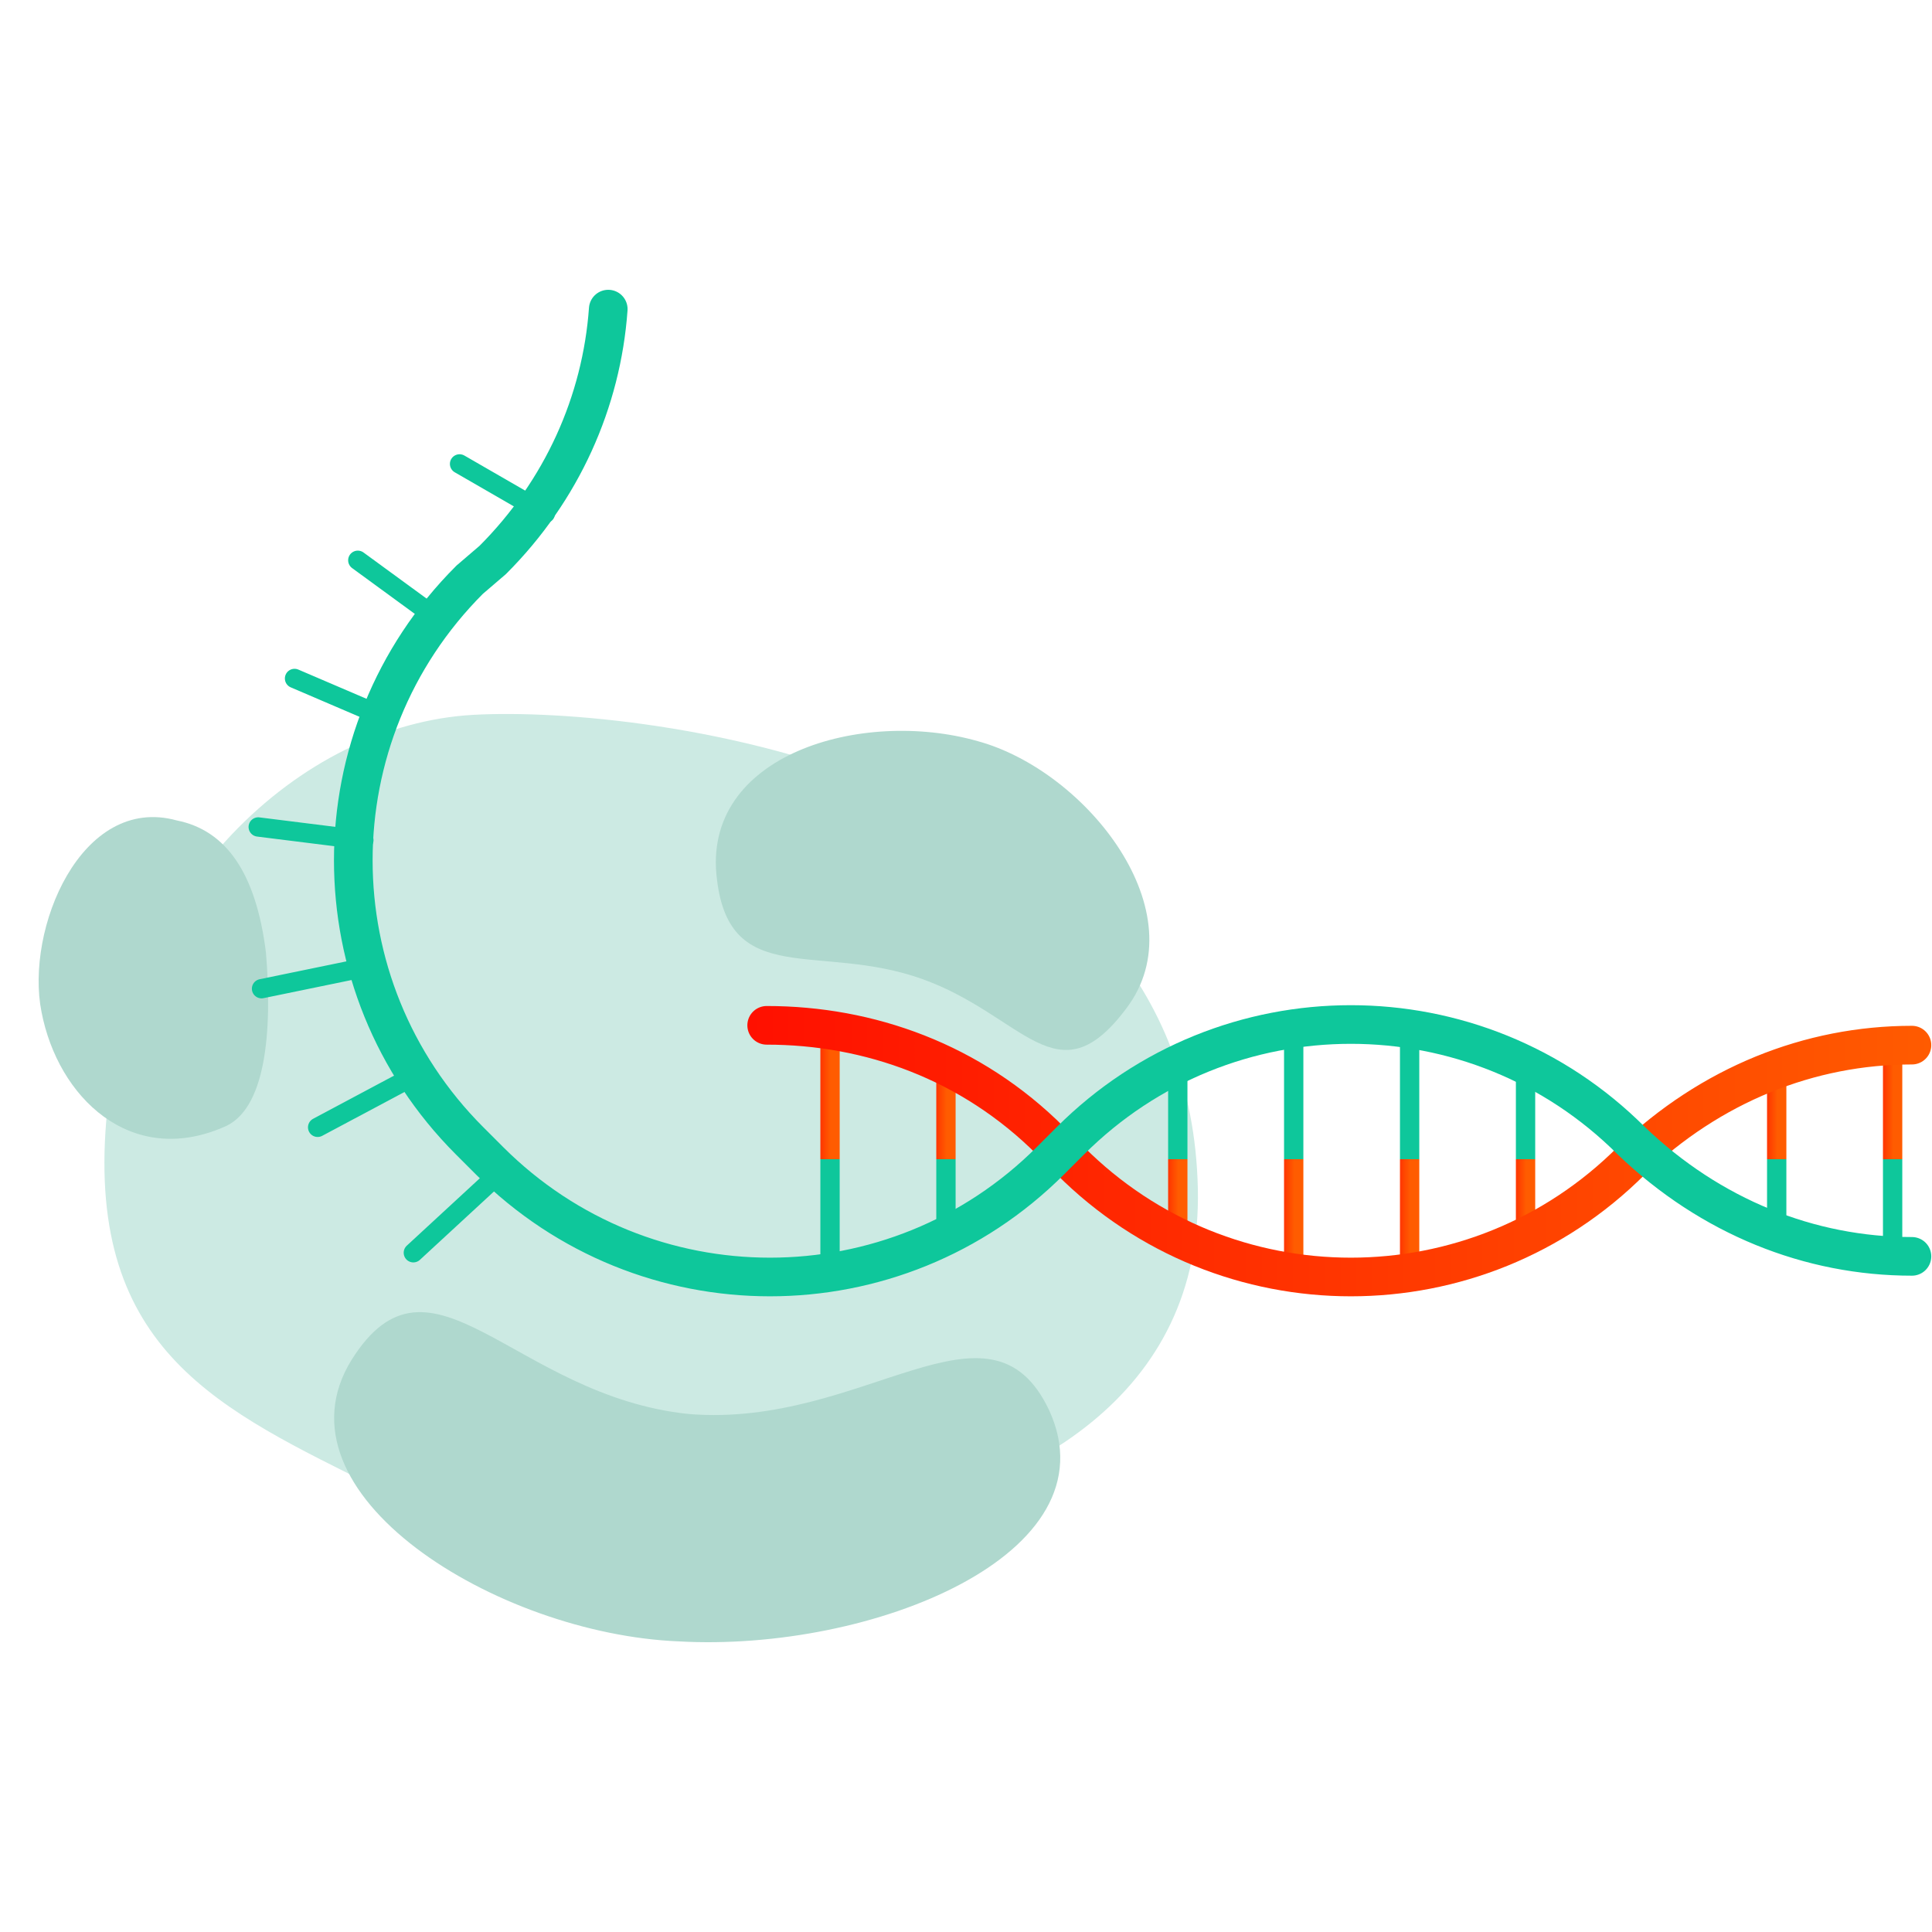 <svg width="100" height="100" viewBox="0 0 100 100" fill="none" xmlns="http://www.w3.org/2000/svg">
<path d="M5.5 58C4.5 70 11.5 73 19.5 77C26 81.5 62.5 83 62 61.5C61.5 40 33.5 36.5 24.5 37C15.5 37.5 6.5 46 5.5 58Z" fill="#CCEAE3"/>
<path d="M54.307 73.002C51.227 66.463 44.724 73.936 35.654 73.189C26.583 72.255 22.305 63.848 18.198 70.386C13.919 77.299 25.728 84.584 35.14 84.958C45.066 85.518 57.73 80.474 54.307 73.002Z" fill="#AFD8CE"/>
<path d="M37.112 45.538C37.795 51.175 42.408 48.783 47.703 50.663C52.999 52.542 54.708 56.983 58.295 52.2C62.053 47.246 56.245 39.9 50.608 38.362C44.628 36.654 36.258 39.046 37.112 45.538Z" fill="#AFD8CE"/>
<path d="M11.544 58.353C13.765 57.499 14.106 53.399 13.765 49.299C13.252 45.199 11.715 42.978 9.152 42.466C4.198 41.099 1.294 48.103 2.148 52.374C3.002 56.816 6.76 60.403 11.544 58.353Z" fill="#AFD8CE"/>
<path d="M78.962 64L78.962 60" stroke="url(#paint0_linear)" stroke-miterlimit="10"/>
<path d="M72.962 66L72.962 60" stroke="url(#paint1_linear)" stroke-miterlimit="10"/>
<path d="M66.962 66L66.962 60" stroke="url(#paint2_linear)" stroke-miterlimit="10"/>
<path d="M97.962 54L97.962 60" stroke="url(#paint3_linear)" stroke-miterlimit="10"/>
<path d="M91.962 55L91.962 60" stroke="url(#paint4_linear)" stroke-miterlimit="10"/>
<path d="M60.962 64L60.962 60" stroke="url(#paint5_linear)" stroke-miterlimit="10"/>
<path d="M48.962 55L48.962 60" stroke="url(#paint6_linear)" stroke-miterlimit="10"/>
<path d="M42.962 53L42.962 60" stroke="url(#paint7_linear)" stroke-miterlimit="10"/>
<path d="M98.962 54.096C93.666 54.096 88.541 56.146 84.441 60.075C76.412 68.104 63.429 68.104 55.399 60.075L54.374 59.05C50.274 54.95 44.979 53.071 39.683 53.071" stroke="url(#paint8_linear)" stroke-width="2" stroke-miterlimit="10" stroke-linecap="round"/>
<path d="M98.962 65.029C93.666 65.029 88.541 62.979 84.441 59.05C76.412 51.021 63.429 51.021 55.399 59.05L54.374 60.075C46.345 68.104 33.362 68.104 25.333 60.075L24.308 59.05C16.279 51.021 16.279 38.038 24.308 30.008L25.504 28.983C29.091 25.396 31.141 20.783 31.483 16" stroke="#0EC79B" stroke-width="2" stroke-miterlimit="10" stroke-linecap="round"/>
<path d="M78.962 60L78.962 55" stroke="#0EC79B" stroke-miterlimit="10"/>
<path d="M72.962 60L72.962 53" stroke="#0EC79B" stroke-miterlimit="10"/>
<path d="M66.962 60L66.962 53" stroke="#0EC79B" stroke-miterlimit="10"/>
<path d="M97.962 60L97.962 65" stroke="#0EC79B" stroke-miterlimit="10"/>
<path d="M91.962 60L91.962 64" stroke="#0EC79B" stroke-miterlimit="10"/>
<path d="M60.962 60L60.962 55" stroke="#0EC79B" stroke-miterlimit="10"/>
<path d="M48.962 60L48.962 64" stroke="#0EC79B" stroke-miterlimit="10"/>
<path d="M42.962 60L42.962 66" stroke="#0EC79B" stroke-miterlimit="10"/>
<path d="M25.837 60.742L21.395 64.842" stroke="#0EC79B" stroke-miterlimit="10" stroke-linecap="round"/>
<path d="M21.566 55.617L16.441 58.35" stroke="#0EC79B" stroke-miterlimit="10" stroke-linecap="round"/>
<path d="M19.345 49.979L13.537 51.175" stroke="#0EC79B" stroke-miterlimit="10" stroke-linecap="round"/>
<path d="M18.833 43.487L13.366 42.804" stroke="#0EC79B" stroke-miterlimit="10" stroke-linecap="round"/>
<path d="M18.833 36.654L15.245 35.117" stroke="#0EC79B" stroke-miterlimit="10" stroke-linecap="round"/>
<path d="M22.962 32.246L18.52 29" stroke="#0EC79B" stroke-miterlimit="10" stroke-linecap="round"/>
<path d="M28.229 26.575L23.787 24.012" stroke="#0EC79B" stroke-miterlimit="10" stroke-linecap="round"/>
<defs>
<linearGradient id="paint0_linear" x1="78.993" y1="61.997" x2="77.933" y2="61.997" gradientUnits="userSpaceOnUse">
<stop stop-color="#FF5C00"/>
<stop offset="1" stop-color="#FF0F00"/>
</linearGradient>
<linearGradient id="paint1_linear" x1="72.993" y1="62.995" x2="71.933" y2="62.995" gradientUnits="userSpaceOnUse">
<stop stop-color="#FF5C00"/>
<stop offset="1" stop-color="#FF0F00"/>
</linearGradient>
<linearGradient id="paint2_linear" x1="66.993" y1="62.995" x2="65.933" y2="62.995" gradientUnits="userSpaceOnUse">
<stop stop-color="#FF5C00"/>
<stop offset="1" stop-color="#FF0F00"/>
</linearGradient>
<linearGradient id="paint3_linear" x1="97.993" y1="56.995" x2="96.933" y2="56.995" gradientUnits="userSpaceOnUse">
<stop stop-color="#FF5C00"/>
<stop offset="1" stop-color="#FF0F00"/>
</linearGradient>
<linearGradient id="paint4_linear" x1="91.993" y1="57.496" x2="90.933" y2="57.496" gradientUnits="userSpaceOnUse">
<stop stop-color="#FF5C00"/>
<stop offset="1" stop-color="#FF0F00"/>
</linearGradient>
<linearGradient id="paint5_linear" x1="60.993" y1="61.997" x2="59.933" y2="61.997" gradientUnits="userSpaceOnUse">
<stop stop-color="#FF5C00"/>
<stop offset="1" stop-color="#FF0F00"/>
</linearGradient>
<linearGradient id="paint6_linear" x1="48.993" y1="57.496" x2="47.933" y2="57.496" gradientUnits="userSpaceOnUse">
<stop stop-color="#FF5C00"/>
<stop offset="1" stop-color="#FF0F00"/>
</linearGradient>
<linearGradient id="paint7_linear" x1="42.993" y1="56.495" x2="41.933" y2="56.495" gradientUnits="userSpaceOnUse">
<stop stop-color="#FF5C00"/>
<stop offset="1" stop-color="#FF0F00"/>
</linearGradient>
<linearGradient id="paint8_linear" x1="100.811" y1="59.574" x2="37.957" y2="59.574" gradientUnits="userSpaceOnUse">
<stop stop-color="#FF5C00"/>
<stop offset="1" stop-color="#FF0F00"/>
</linearGradient>
</defs>
</svg>
